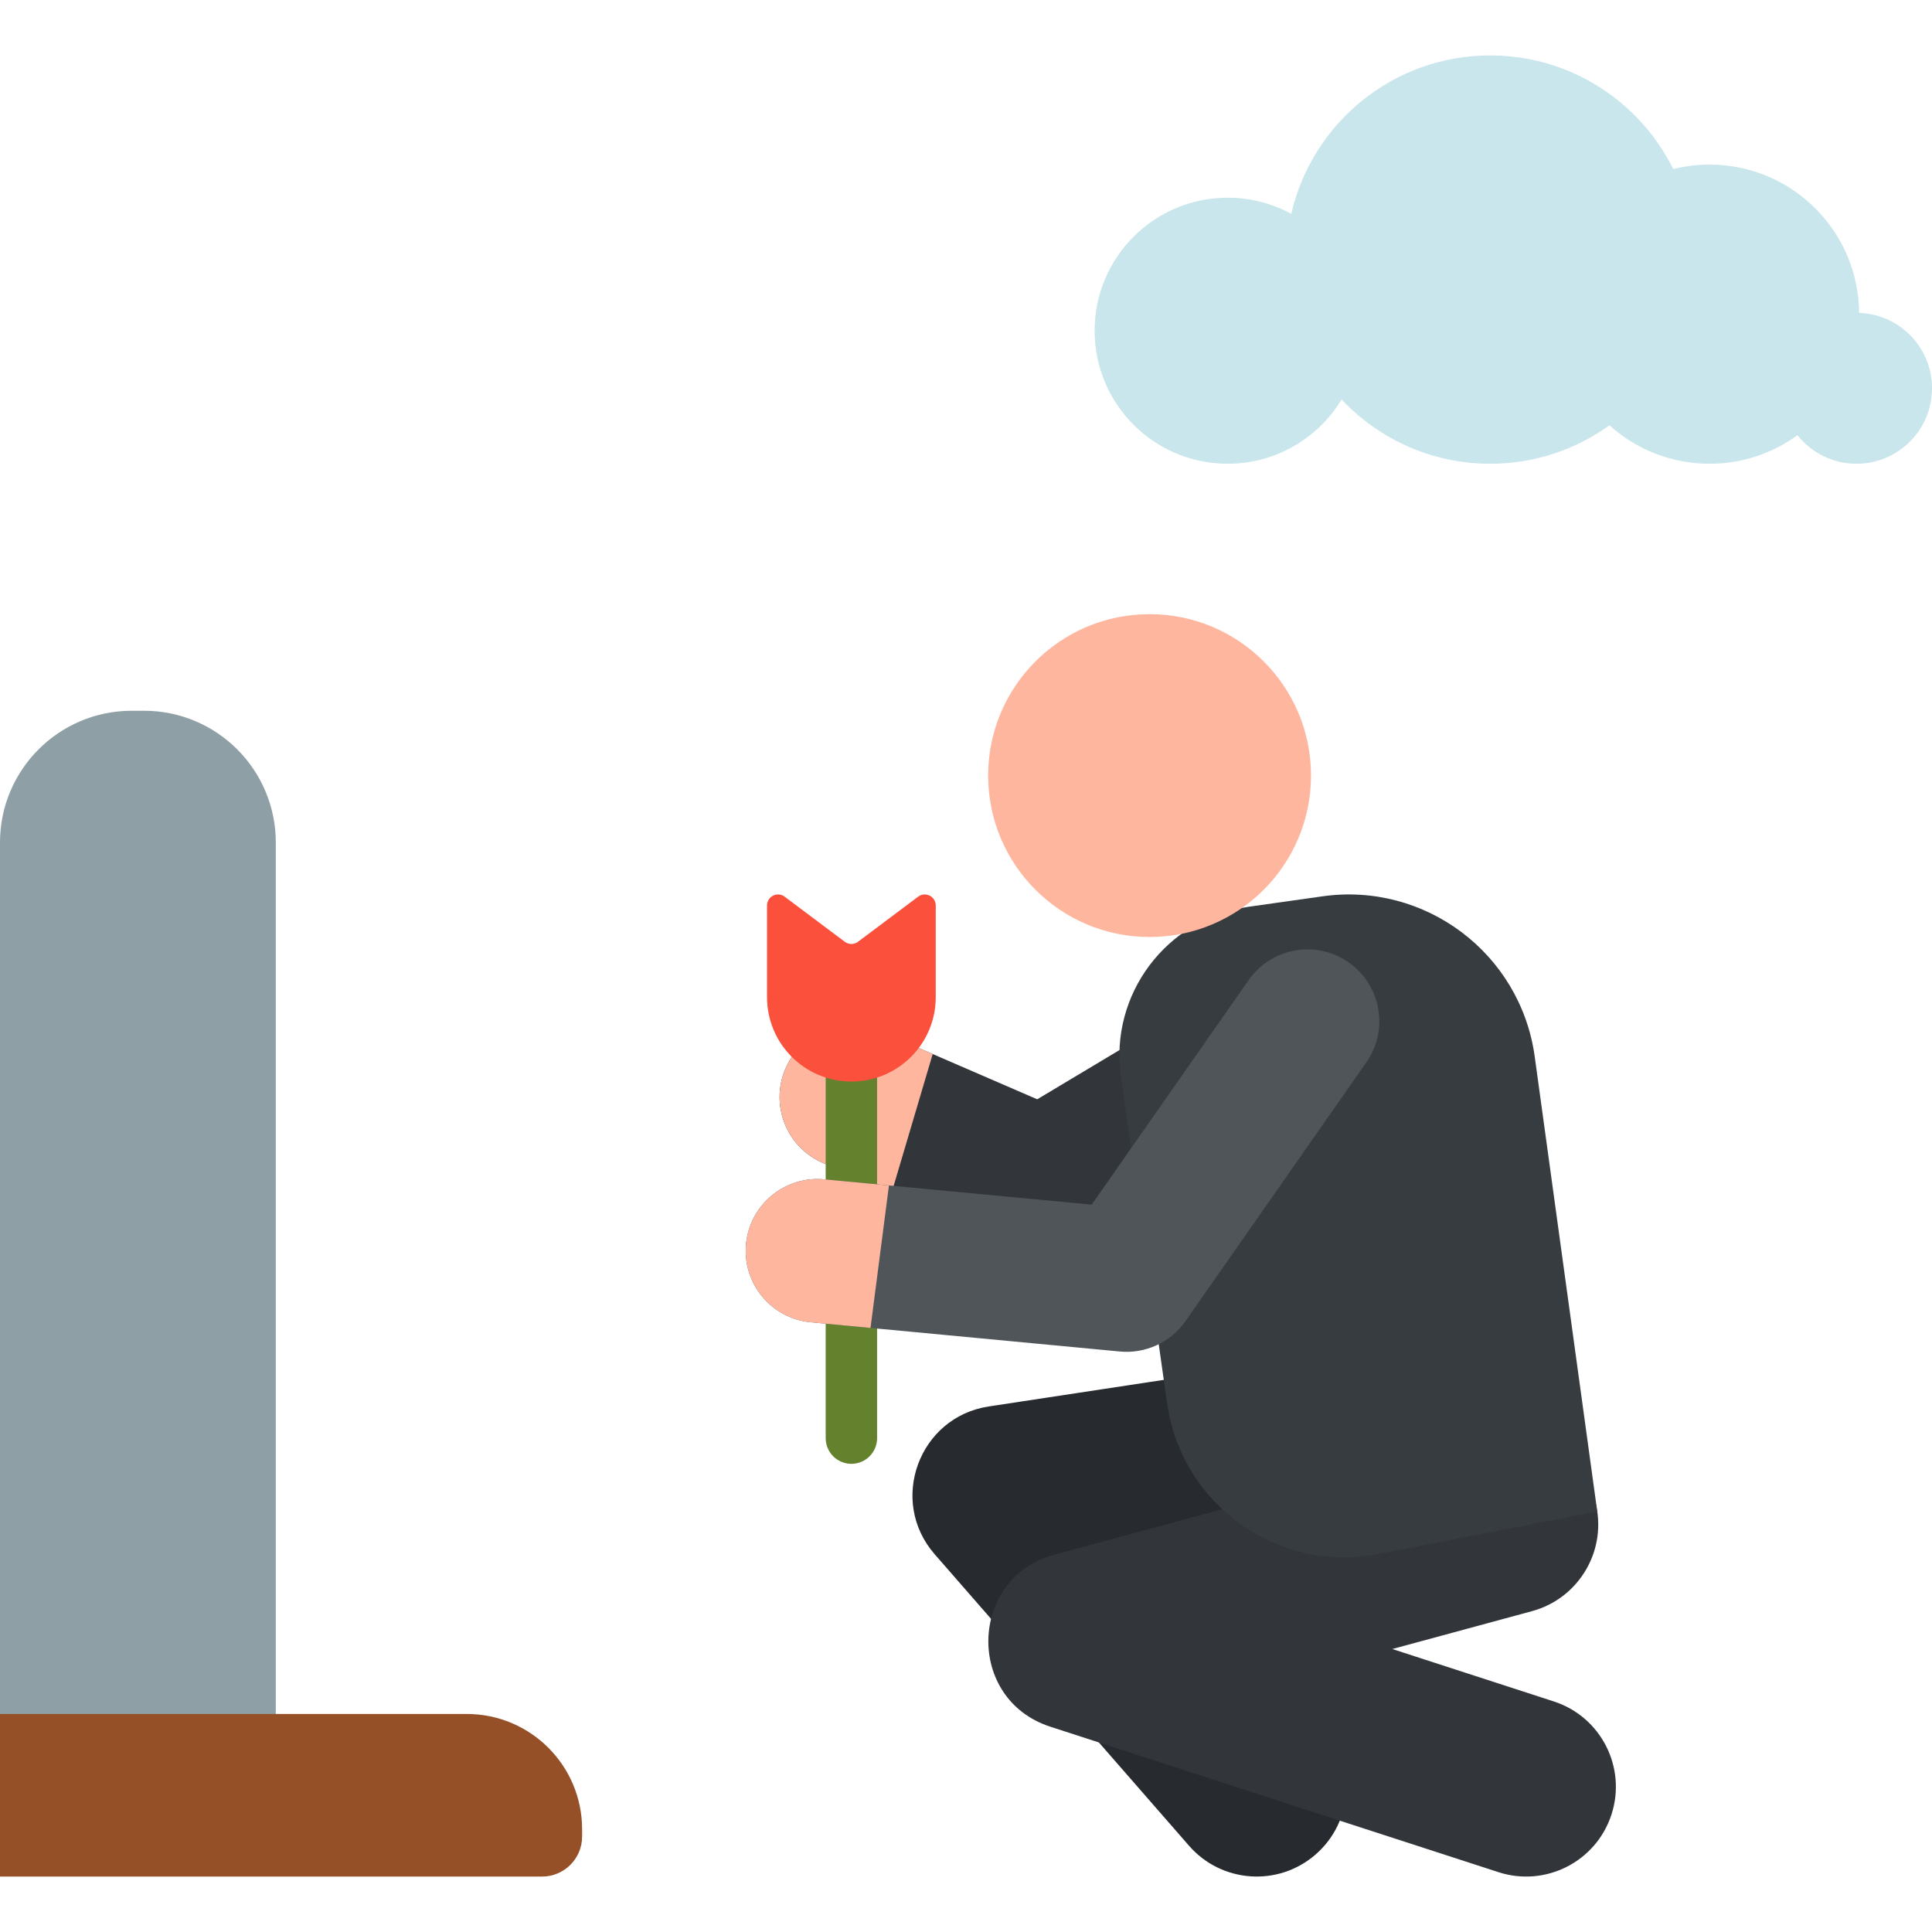 <?xml version="1.0" encoding="iso-8859-1"?>
<!-- Generator: Adobe Illustrator 19.0.0, SVG Export Plug-In . SVG Version: 6.00 Build 0)  -->
<svg xmlns="http://www.w3.org/2000/svg" xmlns:xlink="http://www.w3.org/1999/xlink" version="1.1" id="Layer_1" x="0px" y="0px" viewBox="0 0 511.329 511.329" style="enable-background:new 0 0 511.329 511.329;" xml:space="preserve" width="512" height="512">
<g>
	<g>
		<path style="fill:#8EA0A5;" d="M72.991,469.958H0l0-246.971c0-19.261,15.614-34.876,34.876-34.876h3.24    c19.261,0,34.876,15.614,34.876,34.876V469.958z"/>
	</g>
	<path style="fill:#965028;" d="M143.463,496.657H0v-43.03h123.545c16.855,0,30.519,13.664,30.519,30.519v1.91   C154.064,491.91,149.318,496.657,143.463,496.657z"/>
	<path style="fill:#C8E6EB;" d="M492.039,82.81c-0.184-21.705-17.829-39.245-39.578-39.245c-3.318,0-6.539,0.414-9.619,1.183   c-8.832-17.819-27.197-30.076-48.432-30.076c-25.681,0-47.162,17.922-52.657,41.937c-5.002-2.729-10.737-4.281-16.836-4.281   c-19.443,0-35.205,15.762-35.205,35.205c0,19.443,15.762,35.205,35.205,35.205c12.788,0,23.982-6.819,30.148-17.019   c9.855,10.471,23.831,17.019,39.345,17.019c11.781,0,22.673-3.782,31.552-10.182c7.017,6.328,16.307,10.182,26.5,10.182   c8.692,0,16.724-2.809,23.254-7.558c3.661,4.6,9.297,7.558,15.633,7.558c11.035,0,19.981-8.946,19.981-19.981   C511.329,91.955,502.752,83.178,492.039,82.81z"/>
	<g>
		<g>
			<path style="fill:#272A2E;" d="M314.703,488.514l-67.344-77.182c-12.306-14.104-4.171-36.286,14.329-39.096l109.211-16.59     c12.971-1.967,25.078,6.946,27.048,19.914c1.97,12.969-6.946,25.079-19.914,27.048l-66.439,10.092l38.9,44.584     c8.624,9.884,7.602,24.887-2.281,33.511C338.31,499.438,323.309,498.377,314.703,488.514z"/>
		</g>
		<g>
			<path style="fill:#32363B;" d="M396.578,495.49l-118.637-38.511c-22.367-7.26-21.624-39.348,1.118-45.514l113.966-30.896     c12.664-3.433,25.706,4.049,29.138,16.709c3.432,12.66-4.049,25.706-16.709,29.138L368.5,436.435l42.743,13.875     c12.477,4.05,19.307,17.447,15.257,29.923C422.452,492.707,409.053,499.541,396.578,495.49z"/>
		</g>
		<g>
			<path style="fill:#32363B;" d="M275.909,331.253c-2.563,0-5.133-0.518-7.55-1.565l-50.579-21.904     c-9.629-4.171-14.055-15.357-9.885-24.987c4.17-9.63,15.357-14.056,24.987-9.885l41.634,18.03l61.778-36.974     c9.004-5.388,20.672-2.459,26.062,6.546c5.389,9.004,2.458,20.673-6.546,26.062l-70.142,41.979     C282.677,330.345,279.3,331.253,275.909,331.253z"/>
		</g>
		<g>
			<path style="fill:#FFB69E;" d="M217.781,307.784l18.147,7.859c0.027-0.027,0.08-0.079,0.08-0.079l10.844-36.601l-13.97-6.05     c-9.63-4.171-20.817,0.255-24.987,9.885C203.726,292.427,208.151,303.614,217.781,307.784z"/>
		</g>
		<path style="fill:#373C41;" d="M364.781,411.277l57.954-11.227l-16.577-120.587c-3.844-27.171-28.986-46.082-56.158-42.238    l-19.526,2.762c-21.754,3.077-36.894,23.207-33.817,44.962l12.233,86.474C312.686,398.252,338.18,416.431,364.781,411.277z"/>
		<circle style="fill:#FFB69E;" cx="304.252" cy="205.27" r="42.724"/>
		<g>
			<path style="fill:#64822D;" d="M225.331,387.422c-3.756,0-6.802-3.045-6.802-6.802V277.075c0-3.756,3.045-6.802,6.802-6.802     c3.756,0,6.802,3.045,6.802,6.802v103.546C232.133,384.377,229.088,387.422,225.331,387.422z"/>
		</g>
		<g>
			<path style="fill:#50555A;" d="M296.375,357.693l-81.8-7.737c-10.447-0.988-18.115-10.258-17.127-20.705     c0.988-10.448,10.264-18.116,20.705-17.127l70.78,6.695l41.545-59.432c6.013-8.6,17.858-10.698,26.459-4.687     c8.601,6.013,10.699,17.858,4.687,26.459l-47.887,68.504C309.751,355.367,303.061,358.33,296.375,357.693z"/>
		</g>
		<g>
			<path style="fill:#FFB69E;" d="M235.271,313.743l-17.118-1.619c-10.441-0.989-19.717,6.679-20.705,17.127     c-0.988,10.447,6.68,19.717,17.127,20.705l15.817,1.496L235.271,313.743z"/>
		</g>
		<path style="fill:#FA503C;" d="M225.332,286.247L225.332,286.247c-12.329,0-22.324-9.995-22.324-22.324v-24.276    c0-2.4,2.74-3.77,4.66-2.33l15.917,11.937c1.036,0.777,2.46,0.777,3.495,0l15.917-11.937c1.92-1.44,4.66-0.07,4.66,2.33v24.276    C247.656,276.252,237.661,286.247,225.332,286.247z"/>
	</g>
</g>















</svg>
